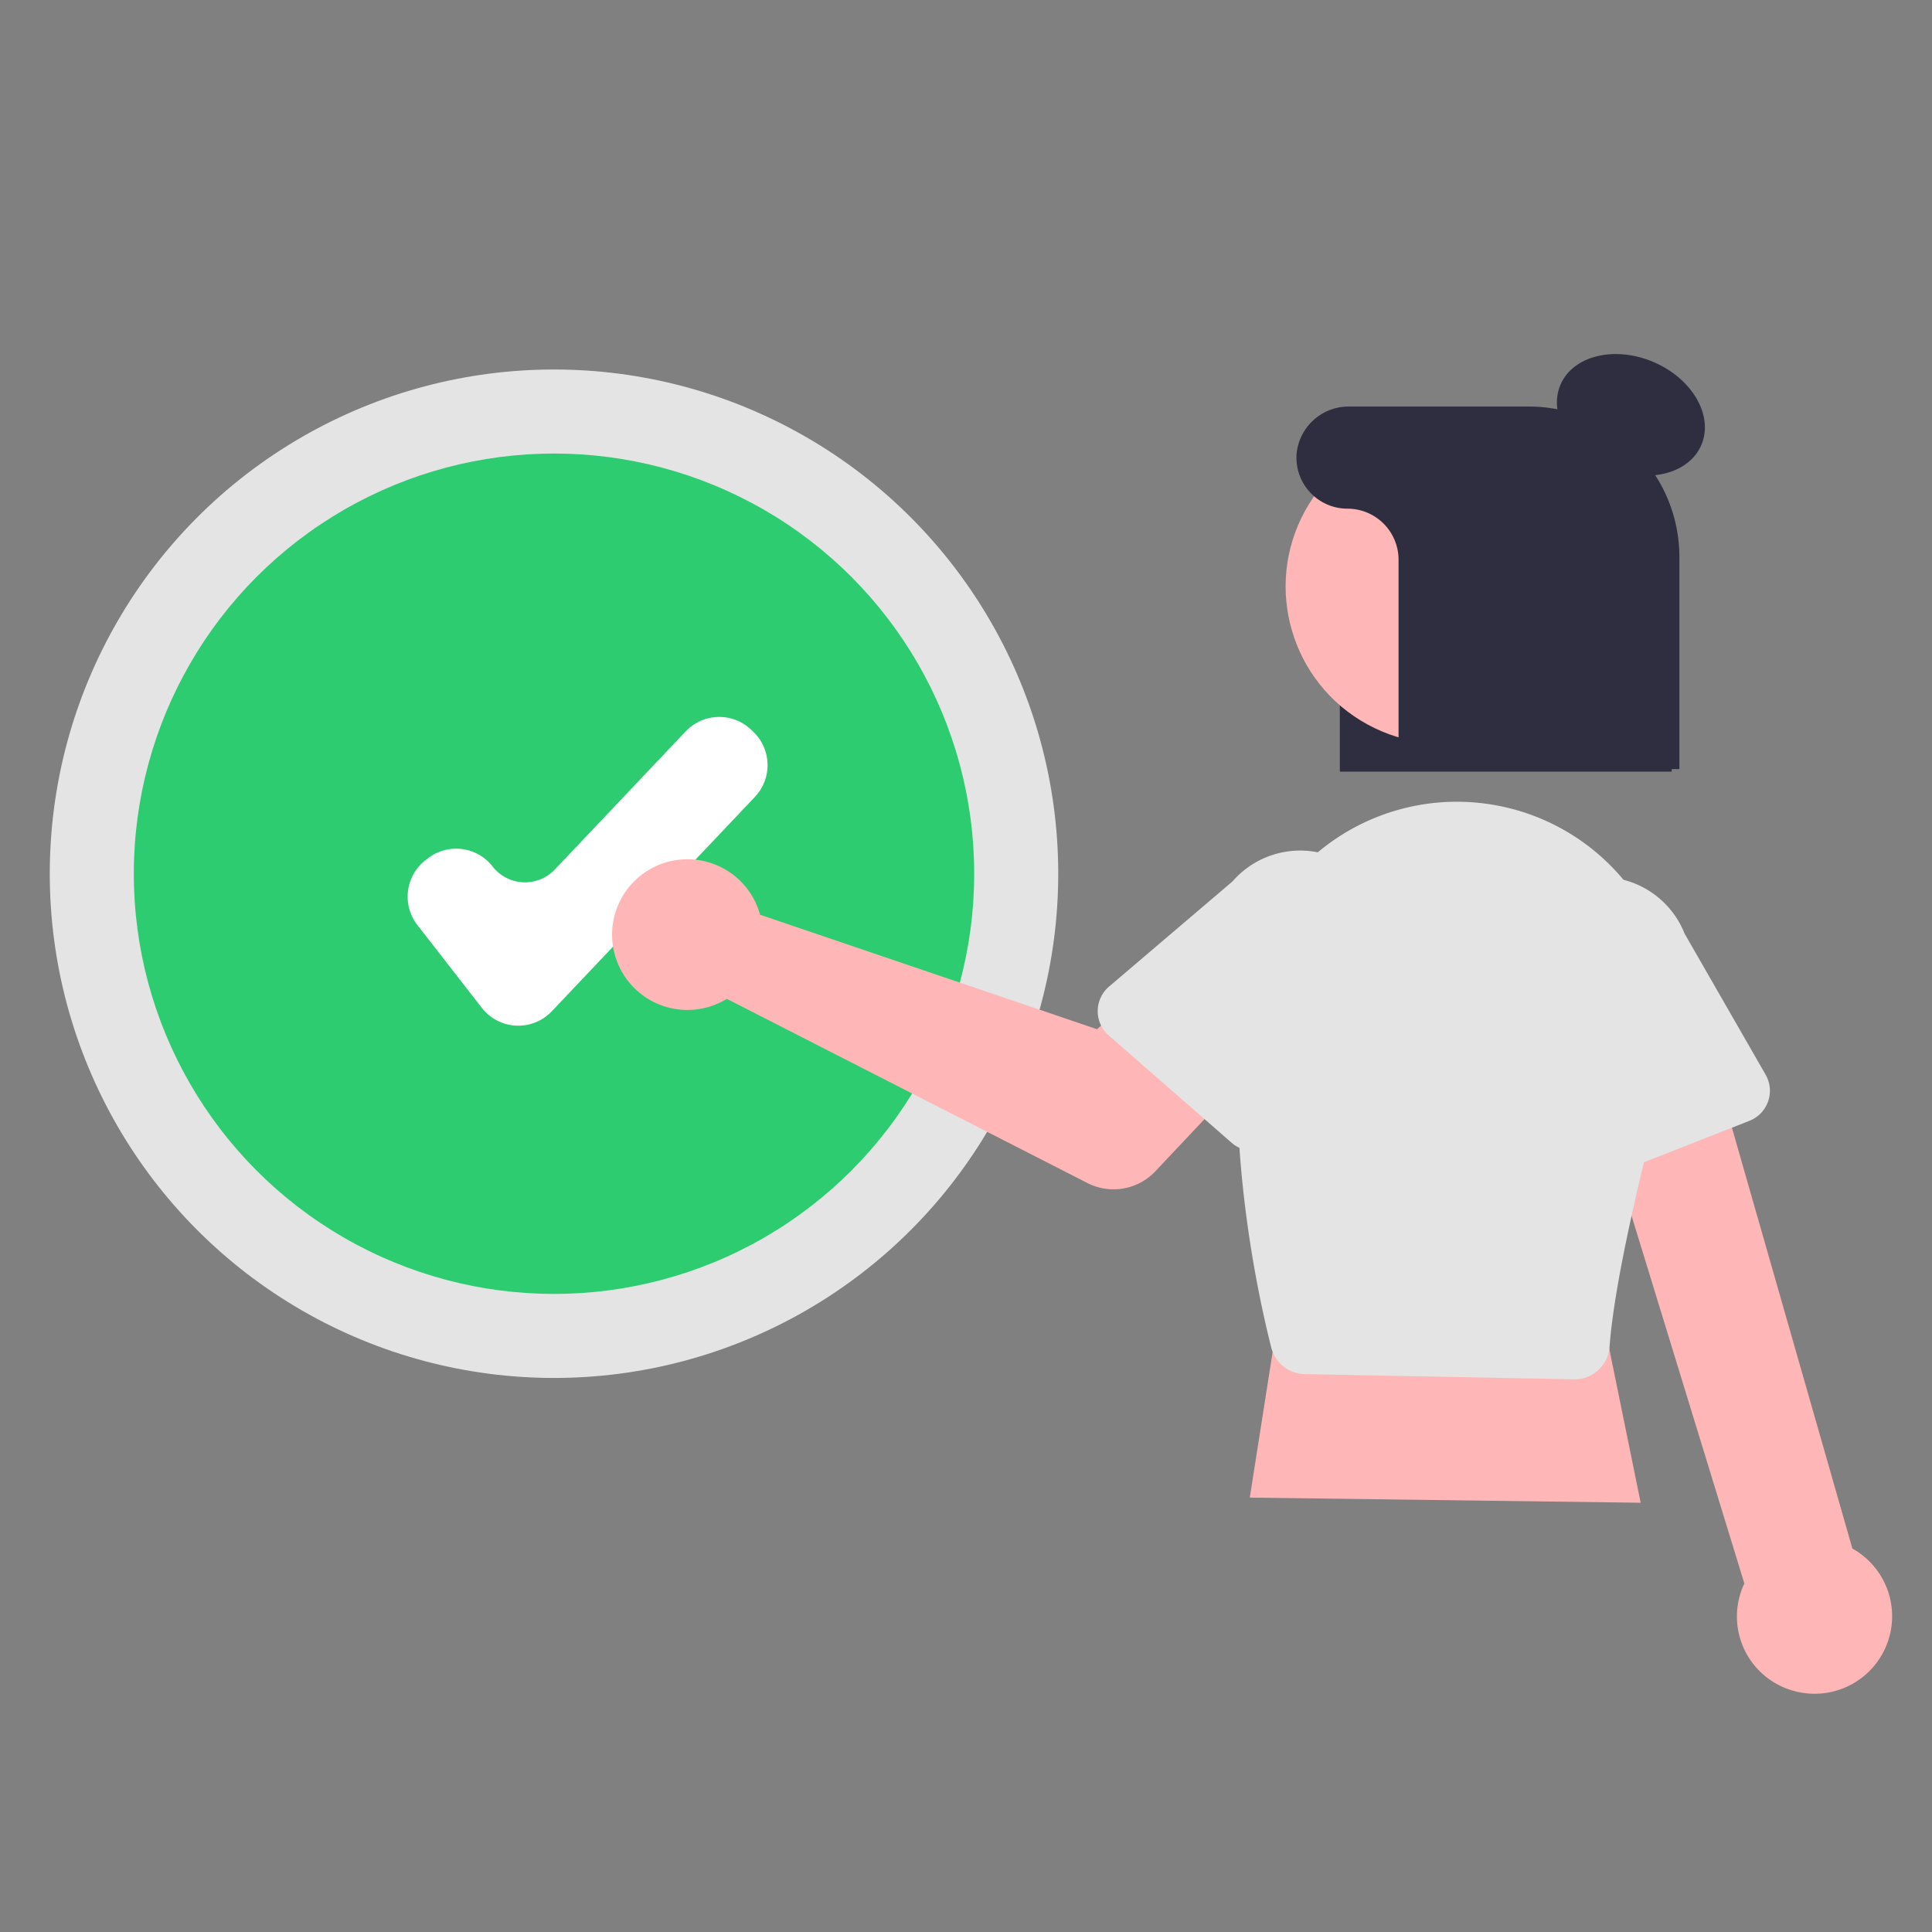 <?xml version="1.0" encoding="UTF-8" standalone="no"?>
<svg
   xmlns:dc="http://purl.org/dc/elements/1.1/"
   xmlns:cc="http://creativecommons.org/ns#"
   xmlns:rdf="http://www.w3.org/1999/02/22-rdf-syntax-ns#"
   xmlns:svg="http://www.w3.org/2000/svg"
   xmlns="http://www.w3.org/2000/svg"
   xmlns:sodipodi="http://sodipodi.sourceforge.net/DTD/sodipodi-0.dtd"
   xmlns:inkscape="http://www.inkscape.org/namespaces/inkscape"
   id="accd11e2-29f9-4e91-8363-bcf43fd88ac6"
   data-name="Layer 1"
   width="200"
   height="200"
   viewBox="0 0 200 200"
   version="1.1"
   sodipodi:docname="checkboxdesign.svg"
   inkscape:version="1.0 (4035a4fb49, 2020-05-01)">
  <rect x="0" y="0" width="200" height="200" fill="#808080" stroke="none"/>
  <defs
     id="defs61" />
  <sodipodi:namedview
     inkscape:document-rotation="0"
     pagecolor="#ffffff"
     bordercolor="#666666"
     borderopacity="1"
     objecttolerance="10"
     gridtolerance="10"
     guidetolerance="10"
     inkscape:pageopacity="0"
     inkscape:pageshadow="2"
     inkscape:window-width="2160"
     inkscape:window-height="1346"
     id="namedview59"
     showgrid="false"
     inkscape:zoom="3.6582076"
     inkscape:cx="101.13729"
     inkscape:cy="108.0143"
     inkscape:window-x="-11"
     inkscape:window-y="-11"
     inkscape:window-maximized="1"
     inkscape:current-layer="accd11e2-29f9-4e91-8363-bcf43fd88ac6" />
  <circle
     cx="57.35"
     cy="90.448"
     r="52.198"
     fill="#e4e4e4"
     id="circle12"
     style="stroke-width:0.529" />
  <circle
     cx="57.35"
     cy="90.448"
     r="43.499"
     fill="#6c63ff"
     id="circle14"
     style="stroke-width:0.529;fill:#2ecc71;fill-opacity:1" />
  <path
     d="m 53.653,106.179 q -0.117,0 -0.234,-0.005 A 4.775,4.775 0 0 1 49.879,104.334 l -6.673,-8.579 a 4.786,4.786 0 0 1 0.838,-6.708 l 0.24,-0.187 a 4.786,4.786 0 0 1 6.709,0.838 4.252,4.252 0 0 0 6.443,0.314 L 70.985,75.71 a 4.78,4.78 0 0 1 6.758,-0.182 l 0.221,0.21 a 4.78,4.78 0 0 1 0.182,6.758 L 57.123,104.686 a 4.775,4.775 0 0 1 -3.469,1.493 z"
     fill="#ffffff"
     id="path24"
     style="stroke-width:0.529" />
  <path
     d="m 173.056,79.879 h -34.357 V 49.999 a 6.99,6.99 0 0 1 7.102,-6.856 h 11.42 c 8.731,0 15.834,6.857 15.834,15.284 z"
     fill="#2f2e41"
     id="path26"
     style="stroke-width:0.529" />
  <polygon
     points="301.263,175.468 242.886,172.448 234.834,223.78 311.328,224.786 "
     fill="#ffb6b6"
     id="polygon36"
     transform="matrix(0.529,0,0,0.529,5.151,36.652)" />
  <path
     d="m 185.689,175.041 a 7.981,7.981 0 0 1 -5.114,-11.119 l -17.201,-56.078 12.652,-2.508 15.732,54.969 a 8.025,8.025 0 0 1 -6.069,14.737 z"
     fill="#ffb6b6"
     id="path40"
     style="stroke-width:0.529" />
  <path
     d="m 162.926,142.787 -27.871,-0.538 a 3.644,3.644 0 0 1 -3.454,-2.745 c -1.494,-5.916 -4.781,-21.333 -3.038,-36.688 a 22.393,22.393 0 0 1 25.452,-19.589 22.403,22.403 0 0 1 18.494,27.867 c -3.508,13.323 -5.49,22.855 -5.89,28.331 a 3.636,3.636 0 0 1 -2.912,3.294 v 0 a 3.625,3.625 0 0 1 -0.703,0.069 c -0.026,1e-5 -0.052,-2.8e-4 -0.077,-9.3e-4 z"
     fill="#e4e4e4"
     id="path42"
     style="stroke-width:0.529" />
  <path
     d="m 78.264,93.528 a 7.82,7.82 0 0 1 0.411,1.161 l 34.887,11.855 6.741,-5.889 10.217,9.012 -10.921,11.585 a 5.944,5.944 0 0 1 -7.029,1.216 l -37.331,-19.069 a 7.799,7.799 0 1 1 3.024,-9.871 z"
     fill="#ffb6b6"
     id="path44"
     style="stroke-width:0.529" />
  <path
     d="m 113.635,104.653 a 3.34,3.34 0 0 1 1.175,-2.524 l 12.774,-10.881 a 9.285,9.285 0 0 1 14.022,12.175 l -9.097,14.165 a 3.343,3.343 0 0 1 -5.012,0.711 l -12.718,-11.108 a 3.34,3.34 0 0 1 -1.144,-2.539 z"
     fill="#e4e4e4"
     id="path46"
     style="stroke-width:0.529" />
  <path
     d="m 162.604,122.048 a 3.34,3.34 0 0 1 -1.7,-2.205 l -3.777,-16.35 a 9.285,9.285 0 0 1 17.264,-6.841 l 8.385,14.598 a 3.343,3.343 0 0 1 -1.677,4.777 l -15.717,6.174 a 3.34,3.34 0 0 1 -2.78,-0.154 z"
     fill="#e4e4e4"
     id="path48"
     style="stroke-width:0.529" />
  <ellipse
     cx="26.826"
     cy="172.13"
     rx="5.948"
     ry="7.931"
     transform="rotate(-66.87)"
     fill="#2f2e41"
     id="ellipse50"
     style="stroke-width:0.529" />
  <circle
     cx="18.364"
     cy="160.176"
     r="16.267"
     transform="rotate(-61.337)"
     fill="#ffb6b6"
     id="circle52"
     style="stroke-width:0.529" />
  <path
     d="m 158.279,42.086 h -18.606 a 5.406,5.406 0 0 0 -5.455,4.934 5.286,5.286 0 0 0 5.274,5.638 v 0 a 5.286,5.286 0 0 1 5.286,5.286 v 21.671 h 29.071 V 57.656 A 15.57,15.57 0 0 0 158.279,42.086 Z"
     fill="#2f2e41"
     id="path54"
     style="stroke-width:0.529" />
</svg>
